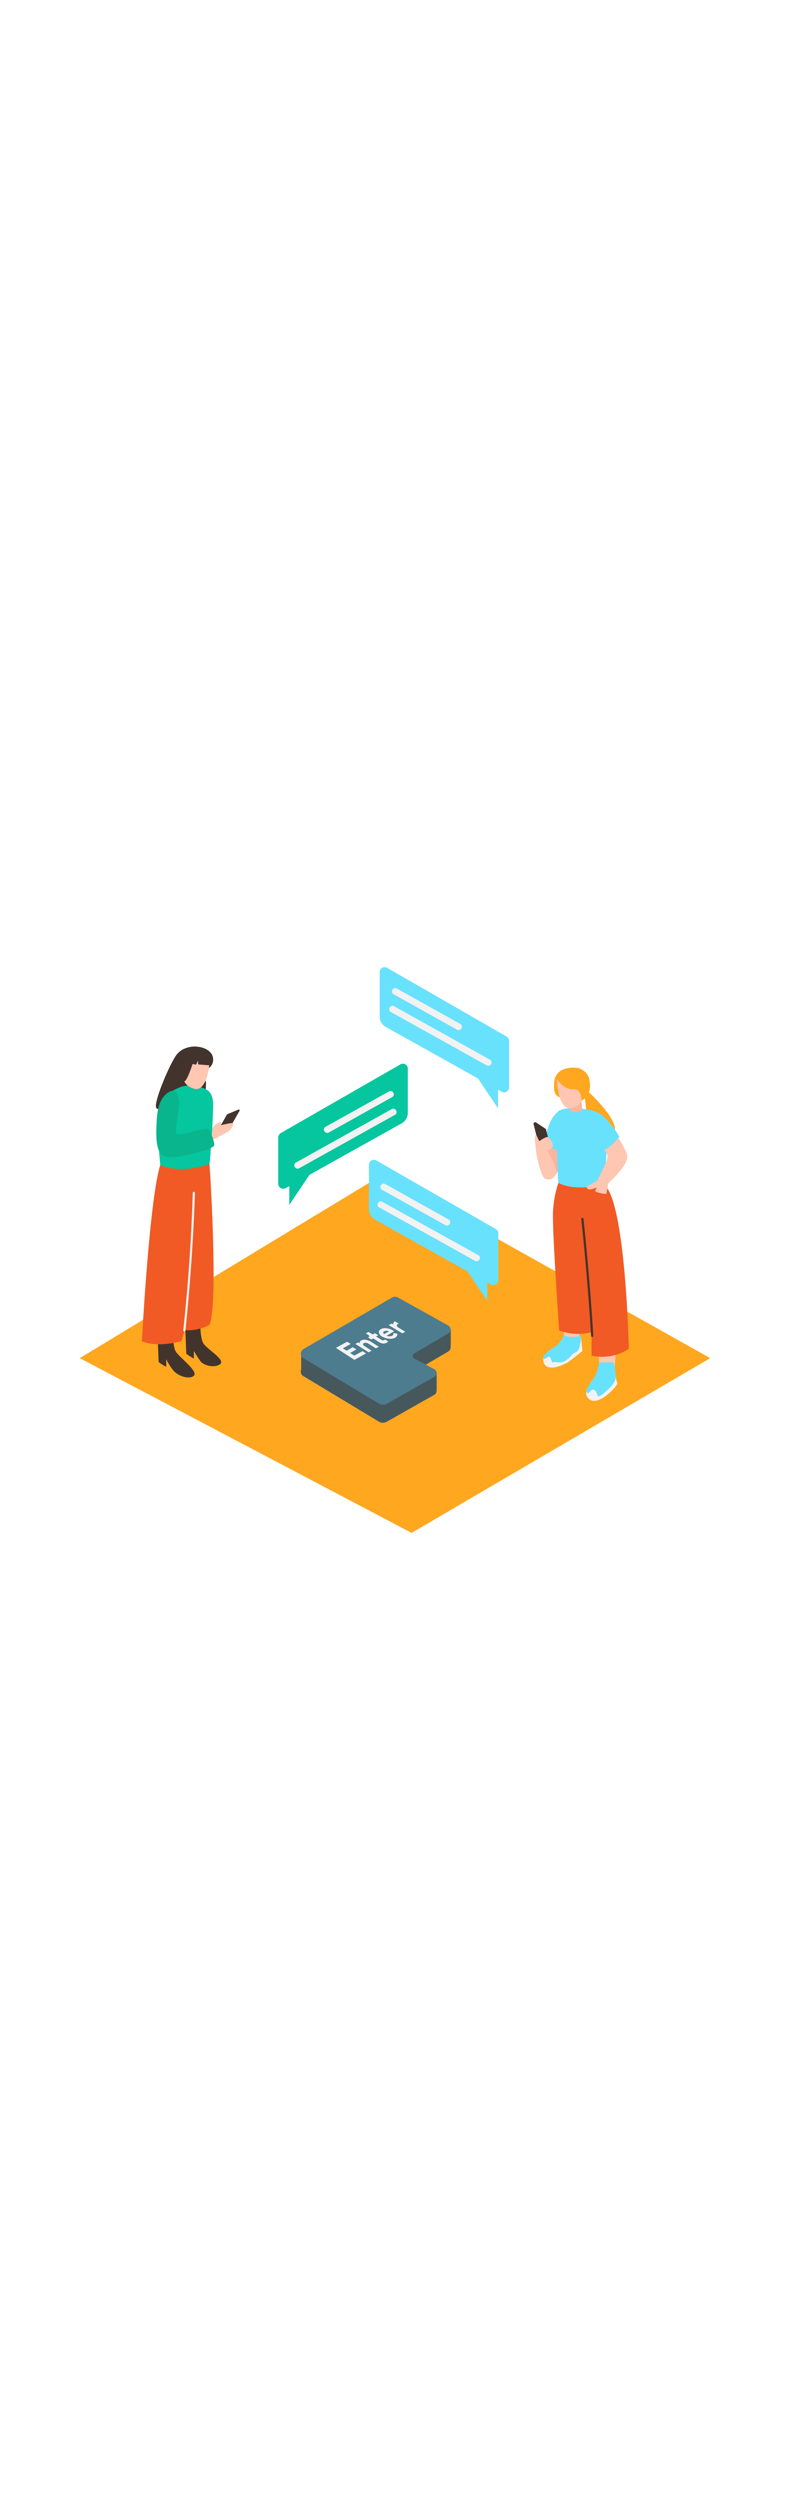 <svg version="1.1" id="Layer_1" xmlns="http://www.w3.org/2000/svg" xmlns:xlink="http://www.w3.org/1999/xlink" x="0px" y="0px" viewBox="0 0 500 500" style="width: 158px;" xml:space="preserve" data-imageid="chatting-84" imageName="Chatting" class="illustrations_image">
<style type="text/css">
	.st0_chatting-84{fill:#FFA71F;}
	.st1_chatting-84{opacity:0.32;fill:url(#SVGID_1_);enable-background:new    ;}
	.st2_chatting-84{opacity:0.32;fill:url(#SVGID_00000017496561706017962000000000211862070723950216_);enable-background:new    ;}
	.st3_chatting-84{opacity:0.32;fill:url(#SVGID_00000131366799070459802360000015937265649362459822_);enable-background:new    ;}
	.st4_chatting-84{fill:#4D7C8E;}
	.st5_chatting-84{opacity:0.5;fill:#42342D;enable-background:new    ;}
	.st6_chatting-84{fill:#F2F2F2;}
	.st7_chatting-84{fill:#42342D;}
	.st8_chatting-84{fill:#FFC6B2;}
	.st9_chatting-84{fill:#F15A24;}
	.st10_chatting-84{fill:#05C69F;}
	.st11_chatting-84{fill:#08B58C;}
	.st12_chatting-84{fill:#FFB39C;}
	.st13_chatting-84{fill:#68E1FD;}
	.st14_chatting-84{fill:none;}
</style>
<polygon id="Base_chatting-84" class="st0_chatting-84" points="50.5,318.4 242.3,202.2 449.5,318.4 260.5,429 "/>
<g id="Shadow_chatting-84">
	
		<linearGradient id="SVGID_1_-chatting-84" gradientUnits="userSpaceOnUse" x1="188.978" y1="-792.532" x2="208.098" y2="-812.572" gradientTransform="matrix(1 0 0 1 0 1164.63)">
		<stop offset="0" style="stop-color:#F2F2F2;stop-opacity:0"/>
		<stop offset="1" style="stop-color:#F15A24"/>
	</linearGradient>
	<path class="st1_chatting-84" d="M275,341.6c-9.7-5.1-63.1-9.4-72-15.7c-1.9-1.4,4.2-6.6,4.1-8.5l-59.4,38.2l52.5,28.7L275,341.6z"/>
	
		<linearGradient id="SVGID_00000133523613180989312620000008817860209772101300_-chatting-84" gradientUnits="userSpaceOnUse" x1="98.278" y1="-824.173" x2="110.778" y2="-838.323" gradientTransform="matrix(1 0 0 1 0 1164.63)">
		<stop offset="0" style="stop-color:#F2F2F2;stop-opacity:0"/>
		<stop offset="1" style="stop-color:#F15A24"/>
	</linearGradient>
	<path style="opacity:0.32;fill:url(#SVGID_00000133523613180989312620000008817860209772101300_);enable-background:new    ;" d="&#10;&#9;&#9;M124.3,311.6c-1.7-1.2-2.8-3-3-5.1l-41.5,26.7l26.7,14.7l0,0c0.1-0.5,33-25.9,33-25.9C129.8,316.9,133.2,317.9,124.3,311.6z"/>
	
		<linearGradient id="SVGID_00000137827511430846544370000004001593353801050281_-chatting-84" gradientUnits="userSpaceOnUse" x1="297.114" y1="-796.632" x2="348.825" y2="-824.842" gradientTransform="matrix(1 0 0 1 0 1164.63)">
		<stop offset="0" style="stop-color:#F2F2F2;stop-opacity:0"/>
		<stop offset="1" style="stop-color:#F15A24"/>
	</linearGradient>
	<path style="opacity:0.32;fill:url(#SVGID_00000137827511430846544370000004001593353801050281_);enable-background:new    ;" d="&#10;&#9;&#9;M384.2,325.4c-0.2-0.3-0.2-0.7,0-1c0.2-0.4-5.1-1.4-4.9-1.8c0.3-0.9-3.1-1-2.9-1.9c-8.9-3.9-10.7-5.3-17.5-11.8l-66.3,42.6&#10;&#9;&#9;l37.5,23.8l50.7-31.3C381.2,343.2,395,337.2,384.2,325.4z"/>
</g>
<g id="Enter_Button_chatting-84">
	<path class="st4_chatting-84" d="M192.2,324l56-32.6c1.1-0.6,2.5-0.6,3.6,0l32,17.8c1.3,0.8,1.8,2.5,1.1,3.8c-0.3,0.4-0.6,0.8-1.1,1.1&#10;&#9;&#9;l-21.6,12.7c-0.9,0.5-1.2,1.7-0.7,2.6c0.2,0.3,0.4,0.6,0.8,0.7l12.6,6.7c1.3,0.7,1.8,2.4,1.1,3.7c-0.2,0.4-0.6,0.8-1.1,1.1l-30,17&#10;&#9;&#9;c-1.5,0.9-3.5,0.9-5,0L192,329.8c-1.6-0.9-2.1-3-1.2-4.5C191.2,324.7,191.6,324.3,192.2,324z"/>
	<path class="st4_chatting-84" d="M190.6,326.6c0.1-0.4,0-11.5,0-11.5l11,5.7L190.6,326.6z"/>
	<polygon class="st4_chatting-84" points="276.4,339.1 276.4,327.7 266.4,334 &#9;"/>
	<polygon class="st4_chatting-84" points="285.3,311.2 285.3,300 274.4,306 278.6,309.8 &#9;"/>
	<path class="st5_chatting-84" d="M285.3,300l-9,5l-24.4-13.6c-1.1-0.6-2.5-0.6-3.6,0l-48.7,28.3l-9-4.7c0,0,0.1,8.2,0,10.7&#10;&#9;&#9;c-0.6,1.5,0,3.2,1.4,4l47.8,28.9c1.5,0.9,3.5,0.9,5,0l30-17c1-0.5,1.5-1.6,1.4-2.6l0.1,0.1v-11.4l-8.7,5.4l-5.4-2.9&#10;&#9;&#9;c-0.3-0.2-0.6-0.4-0.8-0.7c-0.5-0.9-0.2-2.1,0.7-2.6l21.6-12.7c0.4-0.3,0.8-0.6,1.1-1.1c0.3-0.6,0.4-1.2,0.3-1.9h0.1L285.3,300z"/>
	<path class="st4_chatting-84" d="M192.2,312.6l56-32.6c1.1-0.6,2.5-0.6,3.6,0l32,17.8c1.3,0.8,1.8,2.5,1.1,3.8c0,0,0,0,0,0&#10;&#9;&#9;c-0.3,0.4-0.6,0.8-1.1,1.1l-21.6,12.7c-0.9,0.5-1.2,1.7-0.7,2.6c0.2,0.3,0.4,0.6,0.8,0.7l12.6,6.7c1.3,0.7,1.8,2.4,1.1,3.7&#10;&#9;&#9;c-0.2,0.4-0.6,0.8-1.1,1.1l-30,17c-1.5,0.9-3.5,0.9-5,0L192,318.4c-1.6-0.9-2.1-3-1.1-4.5C191.2,313.3,191.6,312.9,192.2,312.6&#10;&#9;&#9;L192.2,312.6z"/>
	<path class="st6_chatting-84" d="M229.4,314l2.3,1.4l-7.4,4.1l-11.7-7.6l7.1-3.9l2.3,1.4l-5,2.8l2.4,1.5l3.9-2.2l2.3,1.4l-4,2.2l2.6,1.7&#10;&#9;&#9;L229.4,314z"/>
	<path class="st6_chatting-84" d="M227.8,309c0-0.1-0.1-0.2-0.1-0.3c0-0.6,0.3-1.2,0.9-1.5c0.9-0.4,1.9-0.6,2.9-0.4c1.2,0.2,2.4,0.6,3.4,1.3&#10;&#9;&#9;l4.9,3.1l-1.9,1l-4.6-2.9c-0.5-0.3-1-0.5-1.6-0.6c-0.5-0.1-1,0-1.4,0.2c-0.4,0.2-0.6,0.5-0.5,0.9c0.2,0.5,0.6,0.9,1.1,1.1l4.3,2.8&#10;&#9;&#9;l-1.9,1l-8.4-5.3l1.9-1L227.8,309z"/>
	<path class="st6_chatting-84" d="M231.5,302.7l1.7-0.9l2.7,1.6l1.4-0.8l2.1,1.3l-1.4,0.8l3.4,2.1c0.3,0.2,0.6,0.3,0.9,0.3&#10;&#9;&#9;c0.3,0.1,0.6,0,0.9-0.1c0.1-0.1,0.2-0.1,0.3-0.2c0.1-0.1,0.1-0.1,0.2-0.2l0,0l2,1.2c-0.3,0.4-0.6,0.7-1,0.9&#10;&#9;&#9;c-1.5,0.8-3.2,0.6-5.1-0.6l-3.4-2.2l-1.2,0.7l-2.1-1.3l0.6-0.4c0.2-0.1,0.3-0.3,0.2-0.5c-0.1-0.3-0.3-0.5-0.6-0.6L231.5,302.7z"/>
	<path class="st6_chatting-84" d="M244.7,304.2c0.6,0.3,1.2,0.4,1.8,0.4c0.6,0,1.2-0.1,1.7-0.4c0.3-0.1,0.6-0.4,0.7-0.7c0.1-0.2,0.2-0.4,0.1-0.7&#10;&#9;&#9;v-0.3l2.5,0.4v0.2c0,0.1,0,0.3,0,0.4c0,0.2-0.1,0.4-0.1,0.6c-0.1,0.3-0.3,0.5-0.5,0.7c-0.3,0.3-0.6,0.5-0.9,0.7&#10;&#9;&#9;c-1.2,0.6-2.6,0.8-3.9,0.6c-1.5-0.1-2.9-0.6-4.2-1.3c-1-0.5-1.8-1.4-2.1-2.5c-0.2-0.9,0.3-1.8,1.2-2.2c1.1-0.6,2.4-0.8,3.6-0.6&#10;&#9;&#9;c1.4,0.1,2.8,0.6,4,1.3l0.9,0.6L244.7,304.2z M242.5,302.2c0.1,0.4,0.2,0.7,0.6,1l3.1-1.7c-0.5-0.2-1.1-0.4-1.6-0.4&#10;&#9;&#9;c-0.5,0-1,0.1-1.4,0.3C242.8,301.5,242.6,301.8,242.5,302.2L242.5,302.2z"/>
	<path class="st6_chatting-84" d="M252.4,296.6c-0.2,0.1-0.5,0.2-0.7,0.3c-0.5,0.3-0.7,0.6-0.6,1c0.3,0.6,0.7,1,1.3,1.3l4.1,2.5l-1.9,1l-8.6-5.2&#10;&#9;&#9;l1.9-1l1.1,0.6c0-0.1,0-0.2-0.1-0.3c0-0.2,0-0.5,0.1-0.7c0.1-0.3,0.4-0.6,0.7-0.8l0.3-0.2L252.4,296.6z"/>
</g>
<g id="Character_2_chatting-84">
	<path class="st7_chatting-84" d="M146.8,170.3l4.8-8.4c0.2-0.3,0-0.6-0.2-0.8c0,0,0,0,0,0c-0.2-0.1-0.3-0.1-0.5,0l-6.5,2.7&#10;&#9;&#9;c-0.5,0.2-0.9,0.6-1.1,1l-4.4,7.8l0,0C141.4,171.6,144.1,171.1,146.8,170.3z"/>
	<path class="st8_chatting-84" d="M132.6,176.1c0,0,2.9-5.2,3.8-5.7c1-0.7,2.2-1.2,3.4-1.4c0.7,0.2,0,2,0,2s7-1.8,7.7-1.3s-0.7,3-2,4.4&#10;&#9;&#9;s-10.6,6-10.6,6L132.6,176.1z"/>
	<path class="st7_chatting-84" d="M124.3,121.2c0,0-8.5-0.8-13,5.8c-4.5,6.6-14.9,31.2-12.2,33.3s17.3,4.4,24.4,2.4c7.1-2.1,6.9-18.7,6.9-18.7"/>
	<path class="st7_chatting-84" d="M126.8,292.6c0,0-0.5,12.6,1.9,16.4c2.3,3.8,13.8,10.2,10.8,13s-10.2,1.4-12.6-1.6c-1.5-2.1-2.9-4.3-4.2-6.5&#10;&#9;&#9;v4.8c-1.6-0.9-3.2-1.9-4.8-3c0-0.2-1.1-28.5-1.1-28.5"/>
	<path class="st7_chatting-84" d="M109.4,297.9c0,0-0.5,12.6,1.9,16.4s14.4,12.5,11.4,15.2s-10.2,0.2-13.2-3.5c-1.7-2.2-3.1-4.5-4.3-6.9v4.8&#10;&#9;&#9;c-1.7-0.9-3.3-1.9-4.8-3c0-0.2-1.1-28.4-1.1-28.4"/>
	<path class="st9_chatting-84" d="M132.2,191.7c0.6,1.6,6.2,94,0.3,105.7c-4.8,2.5-10.3,3.7-15.7,3.3l-1.9,6.9c0,0-14.6,4.5-25.1,0.1&#10;&#9;&#9;c0,0,5-96.2,12.5-114.1"/>
	<path class="st10_chatting-84" d="M134.4,172.2c0.1-2.5,0.2-5.1,0.3-7.6c0.1-4.6,1.1-10.9-2.1-14.6c-2.1-2.5-5.6-2.9-8.4-3.9&#10;&#9;&#9;c-1.3-0.4-2.6-0.7-3.9-0.6c-0.9,0.1-1.7,0.3-2.6,0.6c-3.2,0-7.3,2.6-10.2,4c-1.4,0.7-2.2,5.2-3.4,6.2c-2.6,6.3-3.2,6.8-3.4,13.7&#10;&#9;&#9;c-0.1,0.1-0.1,0.2-0.2,0.4c-0.7,2.1-0.3,9.6,0.2,16.7v0.3c0.2,3.2,0.5,6.4,0.8,8.9c9.8,3.9,20.8,2.6,30.8-0.6&#10;&#9;&#9;c0.8-0.2,1.1-11.1,1.3-12.4C133.8,179.5,134.2,175.9,134.4,172.2z"/>
	<path class="st8_chatting-84" d="M132.8,129.9c0.4,0.2-1.6,20-9.5,18.1s-7.9-8.4-7.7-10.1s3.9-5.8,5.1-7.4S131,128.9,132.8,129.9z"/>
	<path class="st7_chatting-84" d="M134.7,127.8c-1-5-9.8-8.8-17.9-5c-5,2.4-10,16.1-4.4,18.9s4.2,1.4,4.2,1.4c-0.1-0.3-0.2-0.7-0.2-1&#10;&#9;&#9;c-0.1-0.1-0.1-0.3-0.1-0.4V141c0.3-3.7,1.8-7.2,4.2-10c2.5-2.5,5.8-2.3,9.1-1.9c1.1,0.1,2.1,0.3,3.1,0.6l-0.5,5.1&#10;&#9;&#9;C134.4,133.3,135.4,130.4,134.7,127.8z"/>
	<path class="st7_chatting-84" d="M132.8,133.1l-7.4-0.6v-2.4l-1.4,2.6l-2.1-0.5c0,0-3.6,11.3-5.3,11s-2.4-5.8-1.8-8.7s4.1-8.5,10-8.6&#10;&#9;&#9;C130.6,125.8,134.1,127.8,132.8,133.1z"/>
	<path class="st11_chatting-84" d="M122.3,174.9c-2.8,0.8-5.7,1.5-8.6,1.9c-0.9,0-2-0.2-2.4-1.1c-0.1-0.3-0.1-0.7,0-1c0.3-3.9,0.7-7.9,1.5-11.8&#10;&#9;&#9;c0.5-3.5,1.1-8.2-0.6-11.5c-2.6-4.8-7.6-0.3-9.5,2.7c-3.1,4.9-3.5,11.8-3.7,17.4c-0.8,19.1,3.9,19.9,10.3,19.7s26.1-5,26.3-7.6&#10;&#9;&#9;c0.1-1.7-1.4-6.4-3-9.5C131.8,172.7,127,173.7,122.3,174.9z"/>
	<path class="st6_chatting-84" d="M122,213.8c-0.9,29.1-2.9,58.1-6,87c-0.1,0.9,1.3,0.9,1.4,0c3-28.9,5-57.9,6-87c0-0.4-0.3-0.7-0.7-0.7&#10;&#9;&#9;C122.3,213.1,122,213.4,122,213.8z"/>
</g>
<g id="Character_1_chatting-84">
	<path class="st12_chatting-84" d="M351.5,202.8c0,0.1,5.3-9.1,4.5-17.4s-11.2-2.3-11.2-2.3"/>
	<path class="st13_chatting-84 targetColor" d="M354.5,161.4c0,0-8.9,4.3-9.8,23.8c0,0,9.3,1.8,13.4,0.8" style="fill: rgb(104, 225, 253);"/>
	<path class="st8_chatting-84" d="M371.4,247.4c0,0,3,24.6,4.7,30.8s3.2,45.8,3.2,45.8s5.3,3.8,9.8,0c0,0,2.4-32,1.1-40.5s0-42.2,0-42.2"/>
	<path class="st8_chatting-84" d="M354.1,240.4c0,0-0.6,18.1,0,24.1s3.2,43.8,3.2,43.8c2.5,2.2,6.2,2.2,8.8,0c0,0,2.9-18.7,2.5-22.3&#10;&#9;&#9;s-1-48.8-1-48.8"/>
	<path class="st0_chatting-84" d="M372.7,150.1c0,0.1,21.9,19.8,15.3,26.9s-15.3-2.6-15.3-2.6l-2.8-22.4"/>
	<path class="st6_chatting-84" d="M371.4,338.2c-0.9,1.9-0.5,4.2,1,5.7c2.5,2.7,5.8,1.4,8.6,0s10.7-8.4,9.6-10.2s-1.5-9.6-1.5-9.6"/>
	<path class="st13_chatting-84 targetColor" d="M379.2,321.1c0,0-1.3,7.3-3.1,9.6s-6.1,8.1-4.7,9.6s2.4-3,4.7-1.7s1.6,4.5,3.2,3.9s9.4-6.8,10.2-10.7&#10;&#9;&#9;s-1.1-10.8-1.1-10.8" style="fill: rgb(104, 225, 253);"/>
	<path class="st6_chatting-84" d="M343.8,319c0,0-0.3,4.3,3.6,5.2s8.8-1.6,11-2.6s10.2-7.8,10.2-7.8l-1-9.5"/>
	<path class="st13_chatting-84 targetColor" d="M357,303.7c0,0-2.4,5.9-6.6,8s-7.6,6.5-6.6,7.2s3-2,4.1-1.3s1.1,4.2,2.4,3.4s4.2,1.4,8.1-1.3s2.7-3.8,6-5&#10;&#9;&#9;s3.3-10.4,3.3-10.4S359.4,306.2,357,303.7z" style="fill: rgb(104, 225, 253);"/>
	<path class="st9_chatting-84" d="M353.4,207.5c-2,5.9-3.1,12-3.4,18.2c-0.6,11,3.9,75.2,3.9,75.2c6.6,2.4,13.7,2.8,20.5,1.1v14.7&#10;&#9;&#9;c0,0,11.3,3.7,23.6-4.2c0,0-2-92.2-15.4-103.7"/>
	<path class="st13_chatting-84 targetColor" d="M383.5,168.5c-1.8-6.3-11.9-8.5-23.4-8.2c-1.9,0-3.8,0.4-5.6,1.2c-4,5.8-3.1,13.7-2.5,20.3&#10;&#9;&#9;c0.7,7.5,0.8,20.8,1.4,25.7c10.3,5.3,26.4,1.8,29.2,1.2C382.6,208.7,385.3,174.8,383.5,168.5z" style="fill: rgb(104, 225, 253);"/>
	<path class="st12_chatting-84" d="M368,155.5l0.6,5.9c0,0-4,2.5-7.6,0.8l-0.5-3.7"/>
	<path class="st0_chatting-84" d="M359.2,153.8c-9.2,1.1-8.5-6.4-8.5-6.4c-1.5-15.6,15.2-12.6,15.2-12.6s12.6,3,4.8,18.6"/>
	<path class="st8_chatting-84" d="M352.4,141.8c0,0,0.7,19.3,8.6,18.4s7.5-7.5,7.5-7.5s1.1-12-5.4-14.3S352.4,141.8,352.4,141.8z"/>
	<path class="st0_chatting-84" d="M352.4,141.8c0,0,4.6,6.9,10.3,6.4s5.3,7.3,5.3,7.3c3.6-2,5.7-5.9,5.4-10c0-4.2-6-11.2-11.5-10.9&#10;&#9;&#9;S351.2,137.9,352.4,141.8z"/>
	<path class="st8_chatting-84" d="M376.7,213c2.2,0.8,4.6,1.4,7,1.5c0.6-2.2,0.9-4.4,1.2-6.7c0,0,13.5-11.8,12-17.9s-13.2-22.7-13.4-22.7&#10;&#9;&#9;c-4.9,0.6-6.6,11.2-5.8,13.2s7,7.6,6.9,10.6s-5.9,13.1-6.2,14.5s-7.8,3.5-6.9,5.2c1.1,2.2,6.1-0.4,6.1-0.4S377.1,211.5,376.7,213z"/>
	<path class="st13_chatting-84 targetColor" d="M380.4,164c4.6,4.1,8.5,8.9,11.6,14.2c0,0-5.5,7.3-11,9.1s0-0.8,0-0.8s-5.6-3.9-6.6-7.3S380.4,164,380.4,164z&#10;&#9;&#9;" style="fill: rgb(104, 225, 253);"/>
	<path class="st7_chatting-84" d="M337.7,170.3c-0.1-0.5,0.2-1,0.7-1.2c0.3-0.1,0.5,0,0.8,0.1c2.5,1.7,6.4,4.2,6.3,4.2s3.2,12,3.2,12l-8.5-5.1&#10;&#9;&#9;L337.7,170.3z"/>
	<path class="st8_chatting-84" d="M345.7,187.9c0,0,4.2-2.2,4.3-3.9s-2.1-4.9-3.2-5.5s-5.5,2.6-5.5,2.6l-2.1-4.5c-0.5,0.9-0.7,2-0.7,3&#10;&#9;&#9;c0.1,1.4,0.7,11.3,2.2,12.6s5.9,1.1,6.1,0S345.7,187.9,345.7,187.9z"/>
	<path class="st8_chatting-84" d="M339.6,189.6c0,0,2.4,13.1,5.1,15c2.3,1.4,5.2,0.7,6.6-1.6c0.7-1.1,0.9-2.3,0.6-3.6c-0.8-5.1-6.1-13-6.1-13"/>
	<path class="st7_chatting-84" d="M369.3,230.3c-0.1-0.9-1.5-0.9-1.4,0c2.6,24.6,4.7,49.3,6.2,74c0,0.4,0.3,0.7,0.7,0.7c0.4,0,0.7-0.3,0.7-0.7&#10;&#9;&#9;C374,279.6,371.9,254.9,369.3,230.3z"/>
</g>
<g id="Chat_Bubble_chatting-84">
	<path class="st13_chatting-84 targetColor" d="M320.5,114.8L245,71.4c-1.5-0.9-3.5-0.4-4.3,1.2c-0.3,0.5-0.4,1.1-0.4,1.6v28c0,2.8,1.5,5.3,3.9,6.6l73.3,41&#10;&#9;&#9;c1.5,0.9,3.5,0.3,4.3-1.2c0.3-0.5,0.4-1,0.4-1.6v-29.5C322.2,116.4,321.5,115.4,320.5,114.8z" style="fill: rgb(104, 225, 253);"/>
	<polyline class="st13_chatting-84 targetColor" points="315.2,143.9 315.2,160.3 301.5,139.9 &#9;" style="fill: rgb(104, 225, 253);"/>
	<line class="st14_chatting-84" x1="250.1" y1="86.2" x2="290.2" y2="108.6"/>
	<path class="st6_chatting-84" d="M249.1,88.1l40.1,22.4c2.4,1.3,4.5-2.3,2.1-3.6l-40.1-22.4C248.8,83.1,246.7,86.8,249.1,88.1z"/>
	<line class="st14_chatting-84" x1="248.4" y1="97.4" x2="309" y2="131.3"/>
	<path class="st6_chatting-84" d="M247.3,99.3l60.7,33.8c2.4,1.3,4.5-2.3,2.1-3.6l-60.7-33.8C247.1,94.3,245,97.9,247.3,99.3L247.3,99.3z"/>
	<path class="st13_chatting-84 targetColor" d="M313.8,236.7l-75.6-43.4c-1.5-0.9-3.5-0.4-4.3,1.2c-0.3,0.5-0.4,1.1-0.4,1.6v28c0,2.8,1.5,5.3,3.9,6.7&#10;&#9;&#9;l73.3,41c1.5,0.9,3.5,0.3,4.3-1.2c0.3-0.5,0.4-1,0.4-1.6v-29.5C315.4,238.3,314.8,237.2,313.8,236.7z" style="fill: rgb(104, 225, 253);"/>
	<polyline class="st13_chatting-84 targetColor" points="308.4,265.8 308.4,282.1 294.7,261.8 &#9;" style="fill: rgb(104, 225, 253);"/>
	<line class="st14_chatting-84" x1="242.8" y1="210" x2="282.9" y2="232.4"/>
	<path class="st6_chatting-84" d="M241.7,211.8l40.1,22.4c2.4,1.3,4.5-2.3,2.1-3.6l-40.1-22.4C241.5,206.9,239.4,210.5,241.7,211.8z"/>
	<line class="st14_chatting-84" x1="241.1" y1="221.2" x2="301.7" y2="255"/>
	<path class="st6_chatting-84" d="M240,223l60.6,33.8c2.4,1.3,4.5-2.3,2.1-3.6l-60.7-33.7C239.7,218.1,237.6,221.8,240,223L240,223z"/>
	<path class="st10_chatting-84" d="M177.8,175.9l75.6-43.4c1.5-0.9,3.4-0.4,4.3,1.1c0,0,0,0,0,0c0.3,0.5,0.4,1.1,0.4,1.6v28&#10;&#9;&#9;c0,2.7-1.5,5.3-3.9,6.6l-73.4,41c-1.5,0.9-3.4,0.3-4.3-1.2c0,0,0,0,0,0c-0.3-0.5-0.4-1-0.4-1.6v-29.5&#10;&#9;&#9;C176.2,177.5,176.8,176.5,177.8,175.9z"/>
	<polyline class="st10_chatting-84" points="183.1,205 183.1,221.4 196.8,201 &#9;"/>
	<line class="st14_chatting-84" x1="247.2" y1="151.4" x2="207.1" y2="173.8"/>
	<path class="st6_chatting-84" d="M246.2,149.6L206,172c-2.4,1.3-0.2,4.9,2.1,3.6l40.1-22.4C250.6,151.9,248.5,148.3,246.2,149.6z"/>
	<line class="st14_chatting-84" x1="249" y1="162.6" x2="188.3" y2="196.4"/>
	<path class="st6_chatting-84" d="M247.9,160.8l-60.6,33.8c-2.4,1.3-0.3,4.9,2.1,3.6l60.6-33.8C252.4,163.1,250.2,159.5,247.9,160.8L247.9,160.8&#10;&#9;&#9;z"/>
</g>
</svg>